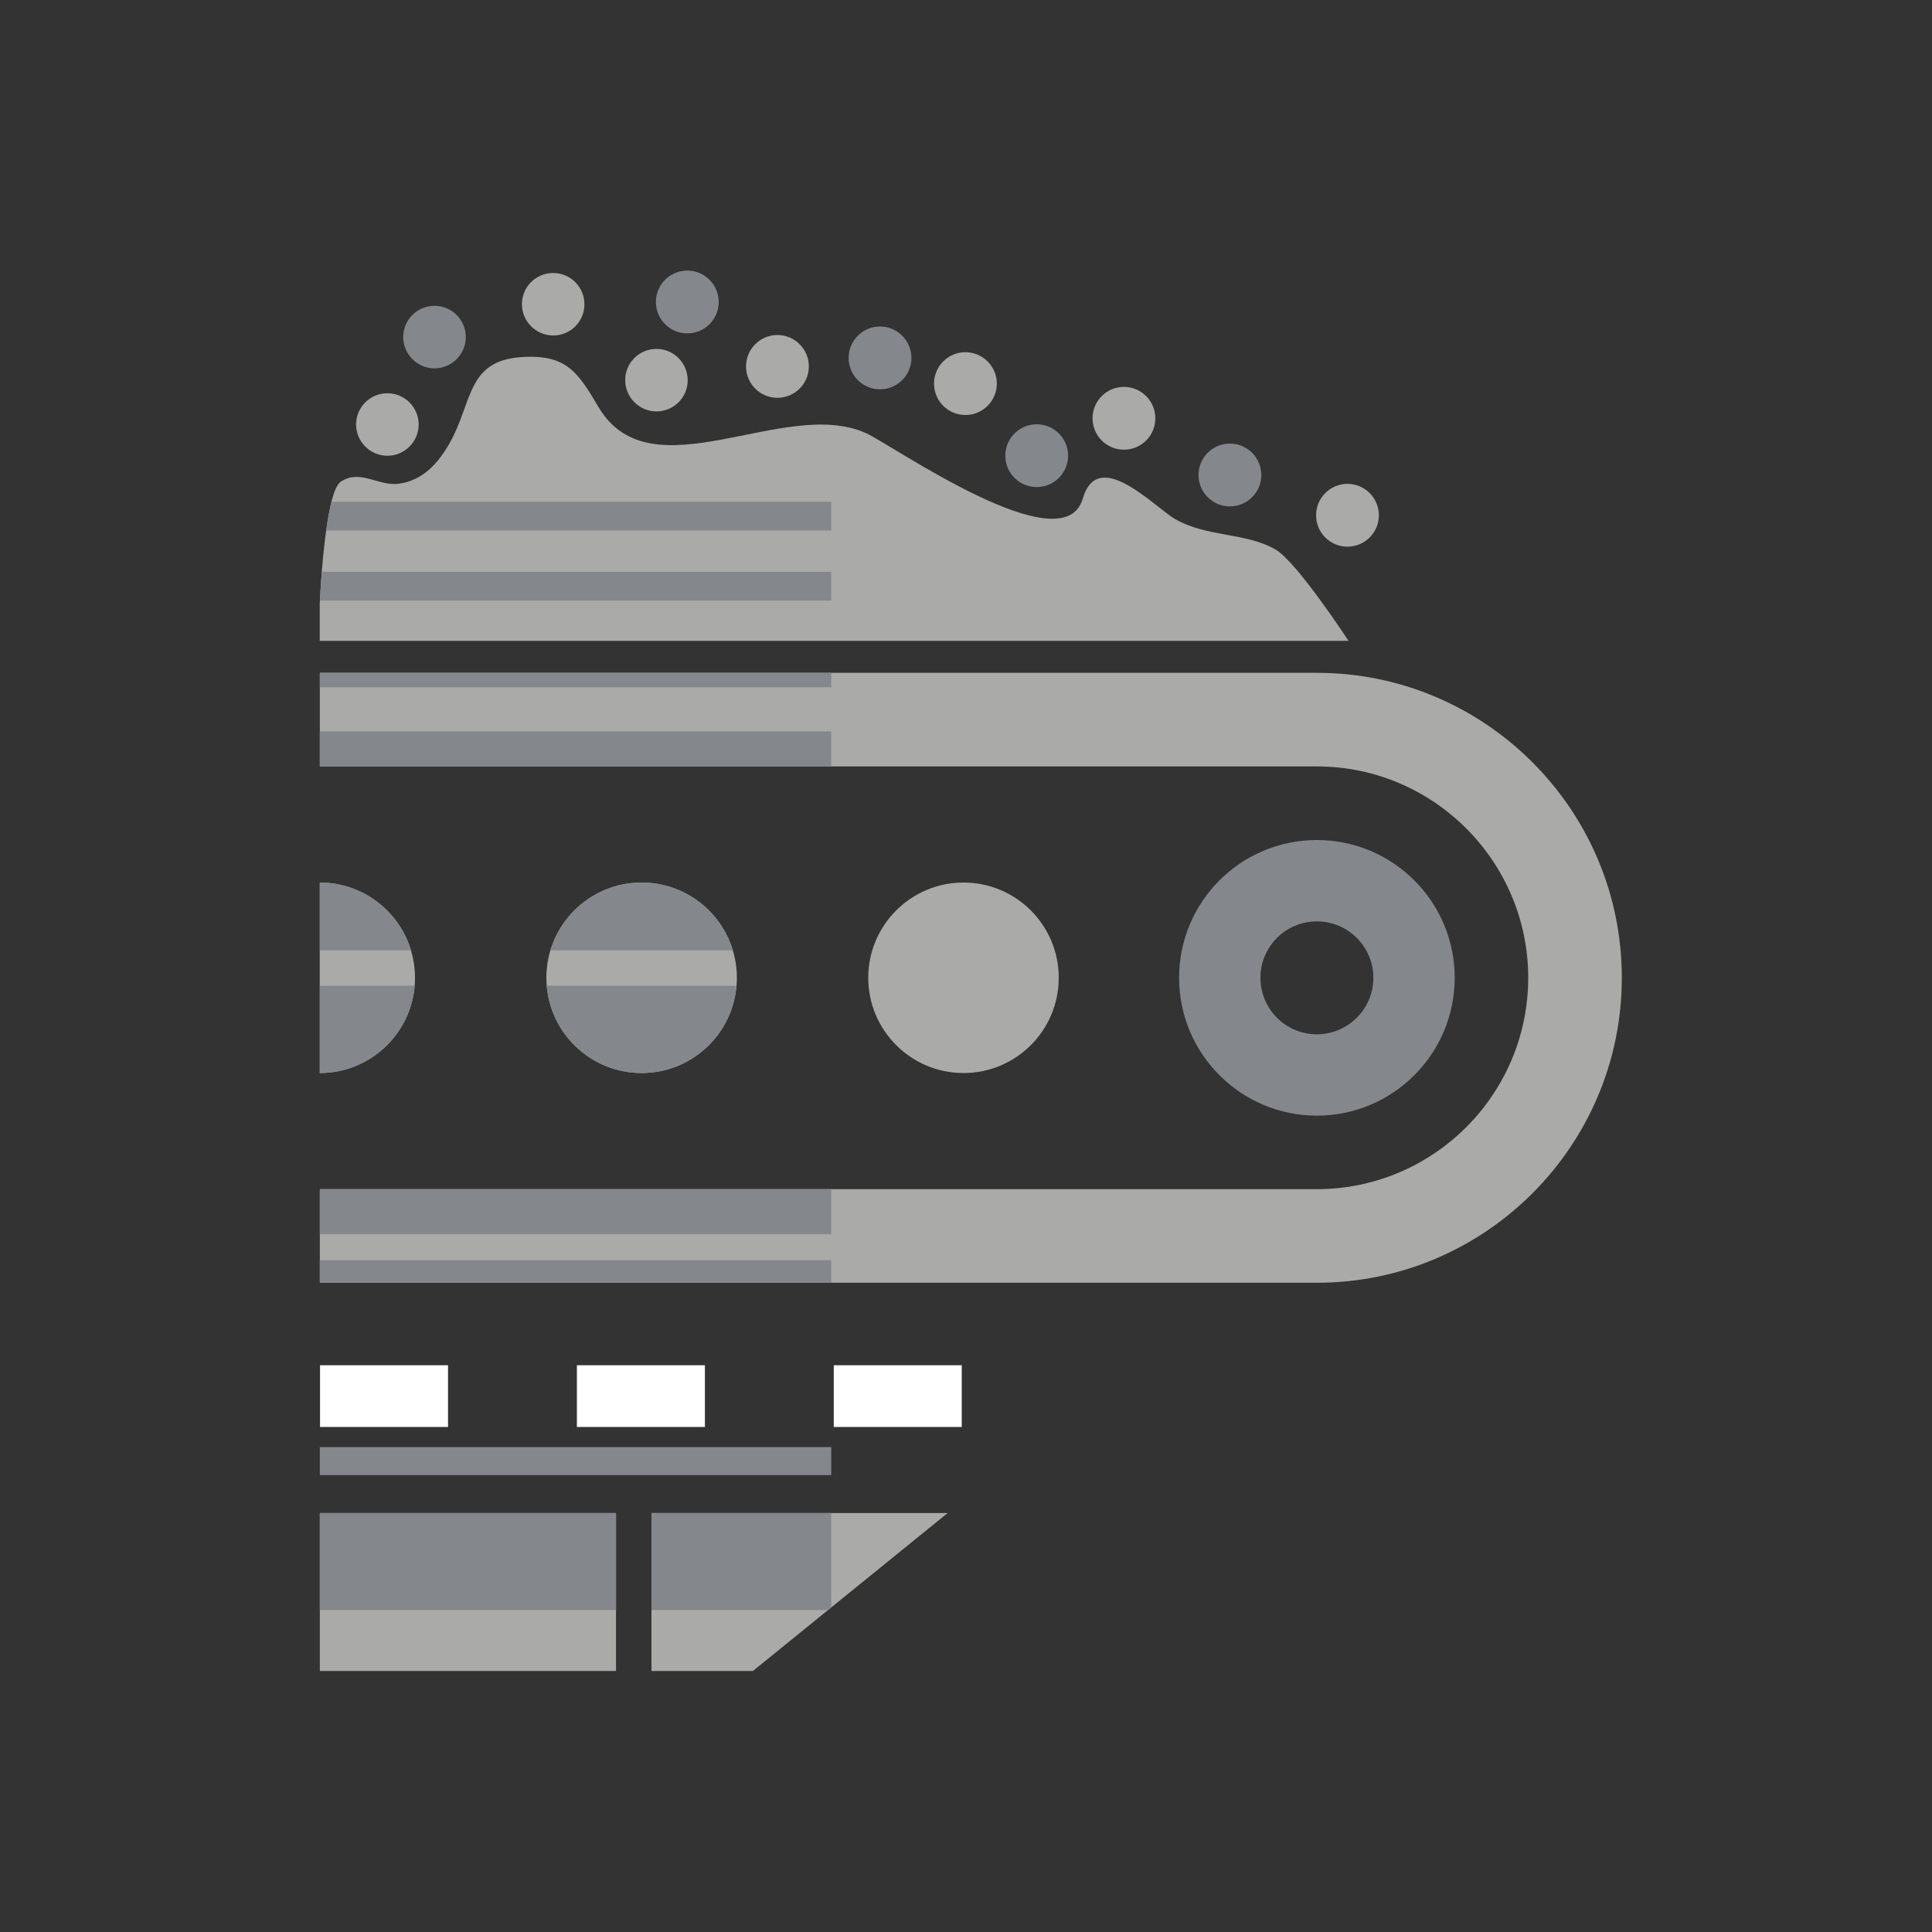 <?xml version="1.0" encoding="UTF-8"?>
<svg id="Layer_2" data-name="Layer 2" xmlns="http://www.w3.org/2000/svg" viewBox="0 0 200 200">
  <rect x="0" y="0" width="200" height="200" fill="#333333" stroke="none"/>
  <defs>
    <style>
      .cls-1 {
        fill: none;
      }

      .cls-1, .cls-2, .cls-3, .cls-4 {
        stroke-width: 0px;
      }

      .cls-2 {
        fill: #fff;
      }

      .cls-3 {
        fill: #84888c;
      }

      .cls-4 {
        fill: #aaaaa8;
      }
    </style>
  </defs>
  <g id="Layer_1-2" data-name="Layer 1">
    <rect class="cls-4" x="33.11" y="156.63" width="30.66" height="16.35"/>
    <polygon class="cls-4" points="77.94 172.98 67.44 172.98 67.44 156.63 98.1 156.63 77.94 172.98"/>
    <path class="cls-4" d="m109.6,101.22c0,5.45-4.42,9.86-9.86,9.86s-9.86-4.42-9.86-9.86,4.42-9.86,9.86-9.86,9.86,4.41,9.86,9.86Zm-43.18-9.86c-5.45,0-9.86,4.42-9.86,9.86s4.42,9.86,9.86,9.86,9.86-4.42,9.86-9.86-4.42-9.86-9.86-9.86Zm-33.32,19.72c5.45,0,9.86-4.42,9.86-9.86s-4.42-9.86-9.86-9.86"/>
    <path class="cls-4" d="m136.32,132.79H33.11v-9.69h103.21c12.07,0,21.88-9.82,21.88-21.88s-9.82-21.88-21.88-21.88H33.11v-9.69h103.21c17.41,0,31.57,14.16,31.57,31.57s-14.16,31.57-31.57,31.57Z"/>
    <path class="cls-4" d="m112.08,51.64c1.59-5.5,7.46.91,9.63,2.13,3.31,1.86,7.22,1.33,10.34,3.12,2.19,1.26,7.55,9.45,7.55,9.45,0,0-25.51,0-30.19,0-10.5,0-21,0-31.5,0h-44.81v-3.87s.49-11.46,2.17-12.6c1.98-1.34,3.9.47,5.97.21,2.52-.32,4.13-2.12,5.34-4.27,2.36-4.23,1.75-8.44,7.35-8.84,4.75-.34,5.91,1.61,8.04,5.19,5.44,9.16,19.21-1.12,27.66,2.67,2.7,1.21,20.45,13.71,22.45,6.8Z"/>
    <path class="cls-3" d="m136.32,86.96c-7.88,0-14.26,6.39-14.26,14.26s6.39,14.27,14.26,14.27,14.27-6.39,14.27-14.27-6.39-14.26-14.27-14.26Zm0,20.11c-3.23,0-5.84-2.62-5.84-5.85s2.62-5.84,5.84-5.84,5.85,2.62,5.85,5.84-2.62,5.85-5.85,5.85Z"/>
    <path class="cls-3" d="m94.35,37.05c0-1.79-1.46-3.25-3.25-3.25s-3.25,1.45-3.25,3.25,1.45,3.25,3.25,3.25c1.79,0,3.25-1.45,3.25-3.25Z"/>
    <path class="cls-4" d="m103.19,39.71c0-1.79-1.46-3.25-3.25-3.25s-3.25,1.45-3.25,3.25,1.45,3.25,3.25,3.25c1.79,0,3.25-1.45,3.25-3.25Z"/>
    <path class="cls-4" d="m83.73,37.93c0-1.79-1.46-3.25-3.25-3.25s-3.25,1.45-3.25,3.25,1.45,3.25,3.25,3.25c1.79,0,3.25-1.45,3.25-3.25Z"/>
    <path class="cls-3" d="m74.4,31.26c0-1.79-1.46-3.25-3.25-3.25s-3.25,1.45-3.25,3.25,1.45,3.25,3.25,3.25c1.79,0,3.25-1.45,3.25-3.25Z"/>
    <path class="cls-4" d="m67.96,36.12c1.78,0,3.23,1.45,3.23,3.24s-1.45,3.23-3.23,3.23-3.24-1.45-3.24-3.24,1.45-3.23,3.23-3.23"/>
    <path class="cls-4" d="m57.27,28.26c1.78,0,3.23,1.45,3.23,3.24s-1.45,3.23-3.23,3.23-3.24-1.45-3.24-3.24,1.45-3.23,3.23-3.23"/>
    <path class="cls-4" d="m40.1,40.71c1.79,0,3.24,1.45,3.24,3.23s-1.45,3.24-3.24,3.24c-1.78,0-3.23-1.45-3.24-3.23,0-1.79,1.45-3.24,3.24-3.24"/>
    <path class="cls-3" d="m44.98,31.66c1.79,0,3.24,1.45,3.24,3.23s-1.45,3.24-3.24,3.24c-1.78,0-3.23-1.45-3.24-3.23,0-1.79,1.45-3.24,3.24-3.24"/>
    <rect class="cls-3" x="33.11" y="69.65" width="52.94" height="1.5"/>
    <rect class="cls-3" x="33.11" y="75.71" width="52.94" height="3.63"/>
    <rect class="cls-3" x="33.11" y="123.1" width="52.94" height="4.67"/>
    <rect class="cls-3" x="33.11" y="130.45" width="52.94" height="2.34"/>
    <path class="cls-3" d="m33.11,149.8v2.9h52.94v-2.9h-52.94Z"/>
    <path class="cls-3" d="m66.42,91.36c-4.46,0-8.22,2.96-9.44,7.02h18.89c-1.22-4.06-4.99-7.02-9.44-7.02Z"/>
    <path class="cls-3" d="m33.11,91.36v7.02h9.44c-1.22-4.06-4.99-7.02-9.44-7.02Z"/>
    <path class="cls-3" d="m42.93,102.04h-9.82v9.04c5.17,0,9.4-3.98,9.82-9.04Z"/>
    <path class="cls-3" d="m66.42,111.08c5.17,0,9.4-3.98,9.82-9.04h-19.64c.42,5.06,4.65,9.04,9.82,9.04Z"/>
    <path class="cls-3" d="m86.05,59.19h-52.73c-.11,1.36-.17,2.47-.2,2.98h52.93v-2.98Z"/>
    <path class="cls-3" d="m86.05,51.94h-51.73c-.22.86-.4,1.89-.55,2.98h52.28v-2.98Z"/>
    <path class="cls-3" d="m110.57,47.17c0-1.79-1.46-3.25-3.25-3.25s-3.25,1.45-3.25,3.25,1.45,3.25,3.25,3.25c1.79,0,3.25-1.45,3.25-3.25Z"/>
    <path class="cls-4" d="m119.6,43.3c0-1.79-1.46-3.25-3.25-3.25s-3.25,1.45-3.25,3.25,1.45,3.25,3.25,3.25c1.79,0,3.25-1.45,3.25-3.25Z"/>
    <path class="cls-3" d="m130.57,49.17c0-1.79-1.46-3.25-3.25-3.25s-3.25,1.45-3.25,3.25,1.45,3.25,3.25,3.25c1.79,0,3.25-1.45,3.25-3.25Z"/>
    <path class="cls-4" d="m142.74,53.34c0-1.79-1.46-3.25-3.25-3.25s-3.25,1.45-3.25,3.25,1.45,3.25,3.25,3.25c1.79,0,3.25-1.45,3.25-3.25Z"/>
    <rect class="cls-3" x="33.11" y="156.63" width="30.66" height="10.04"/>
    <polygon class="cls-3" points="86.05 166.4 86.05 156.63 67.44 156.63 67.44 166.67 85.72 166.67 86.05 166.4"/>
    <rect class="cls-2" x="33.13" y="141.33" width="13.25" height="6.39"/>
    <rect class="cls-2" x="59.72" y="141.33" width="13.25" height="6.39"/>
    <rect class="cls-2" x="86.31" y="141.33" width="13.25" height="6.39"/>
    <rect class="cls-1" width="200" height="200"/>
  </g>
</svg>